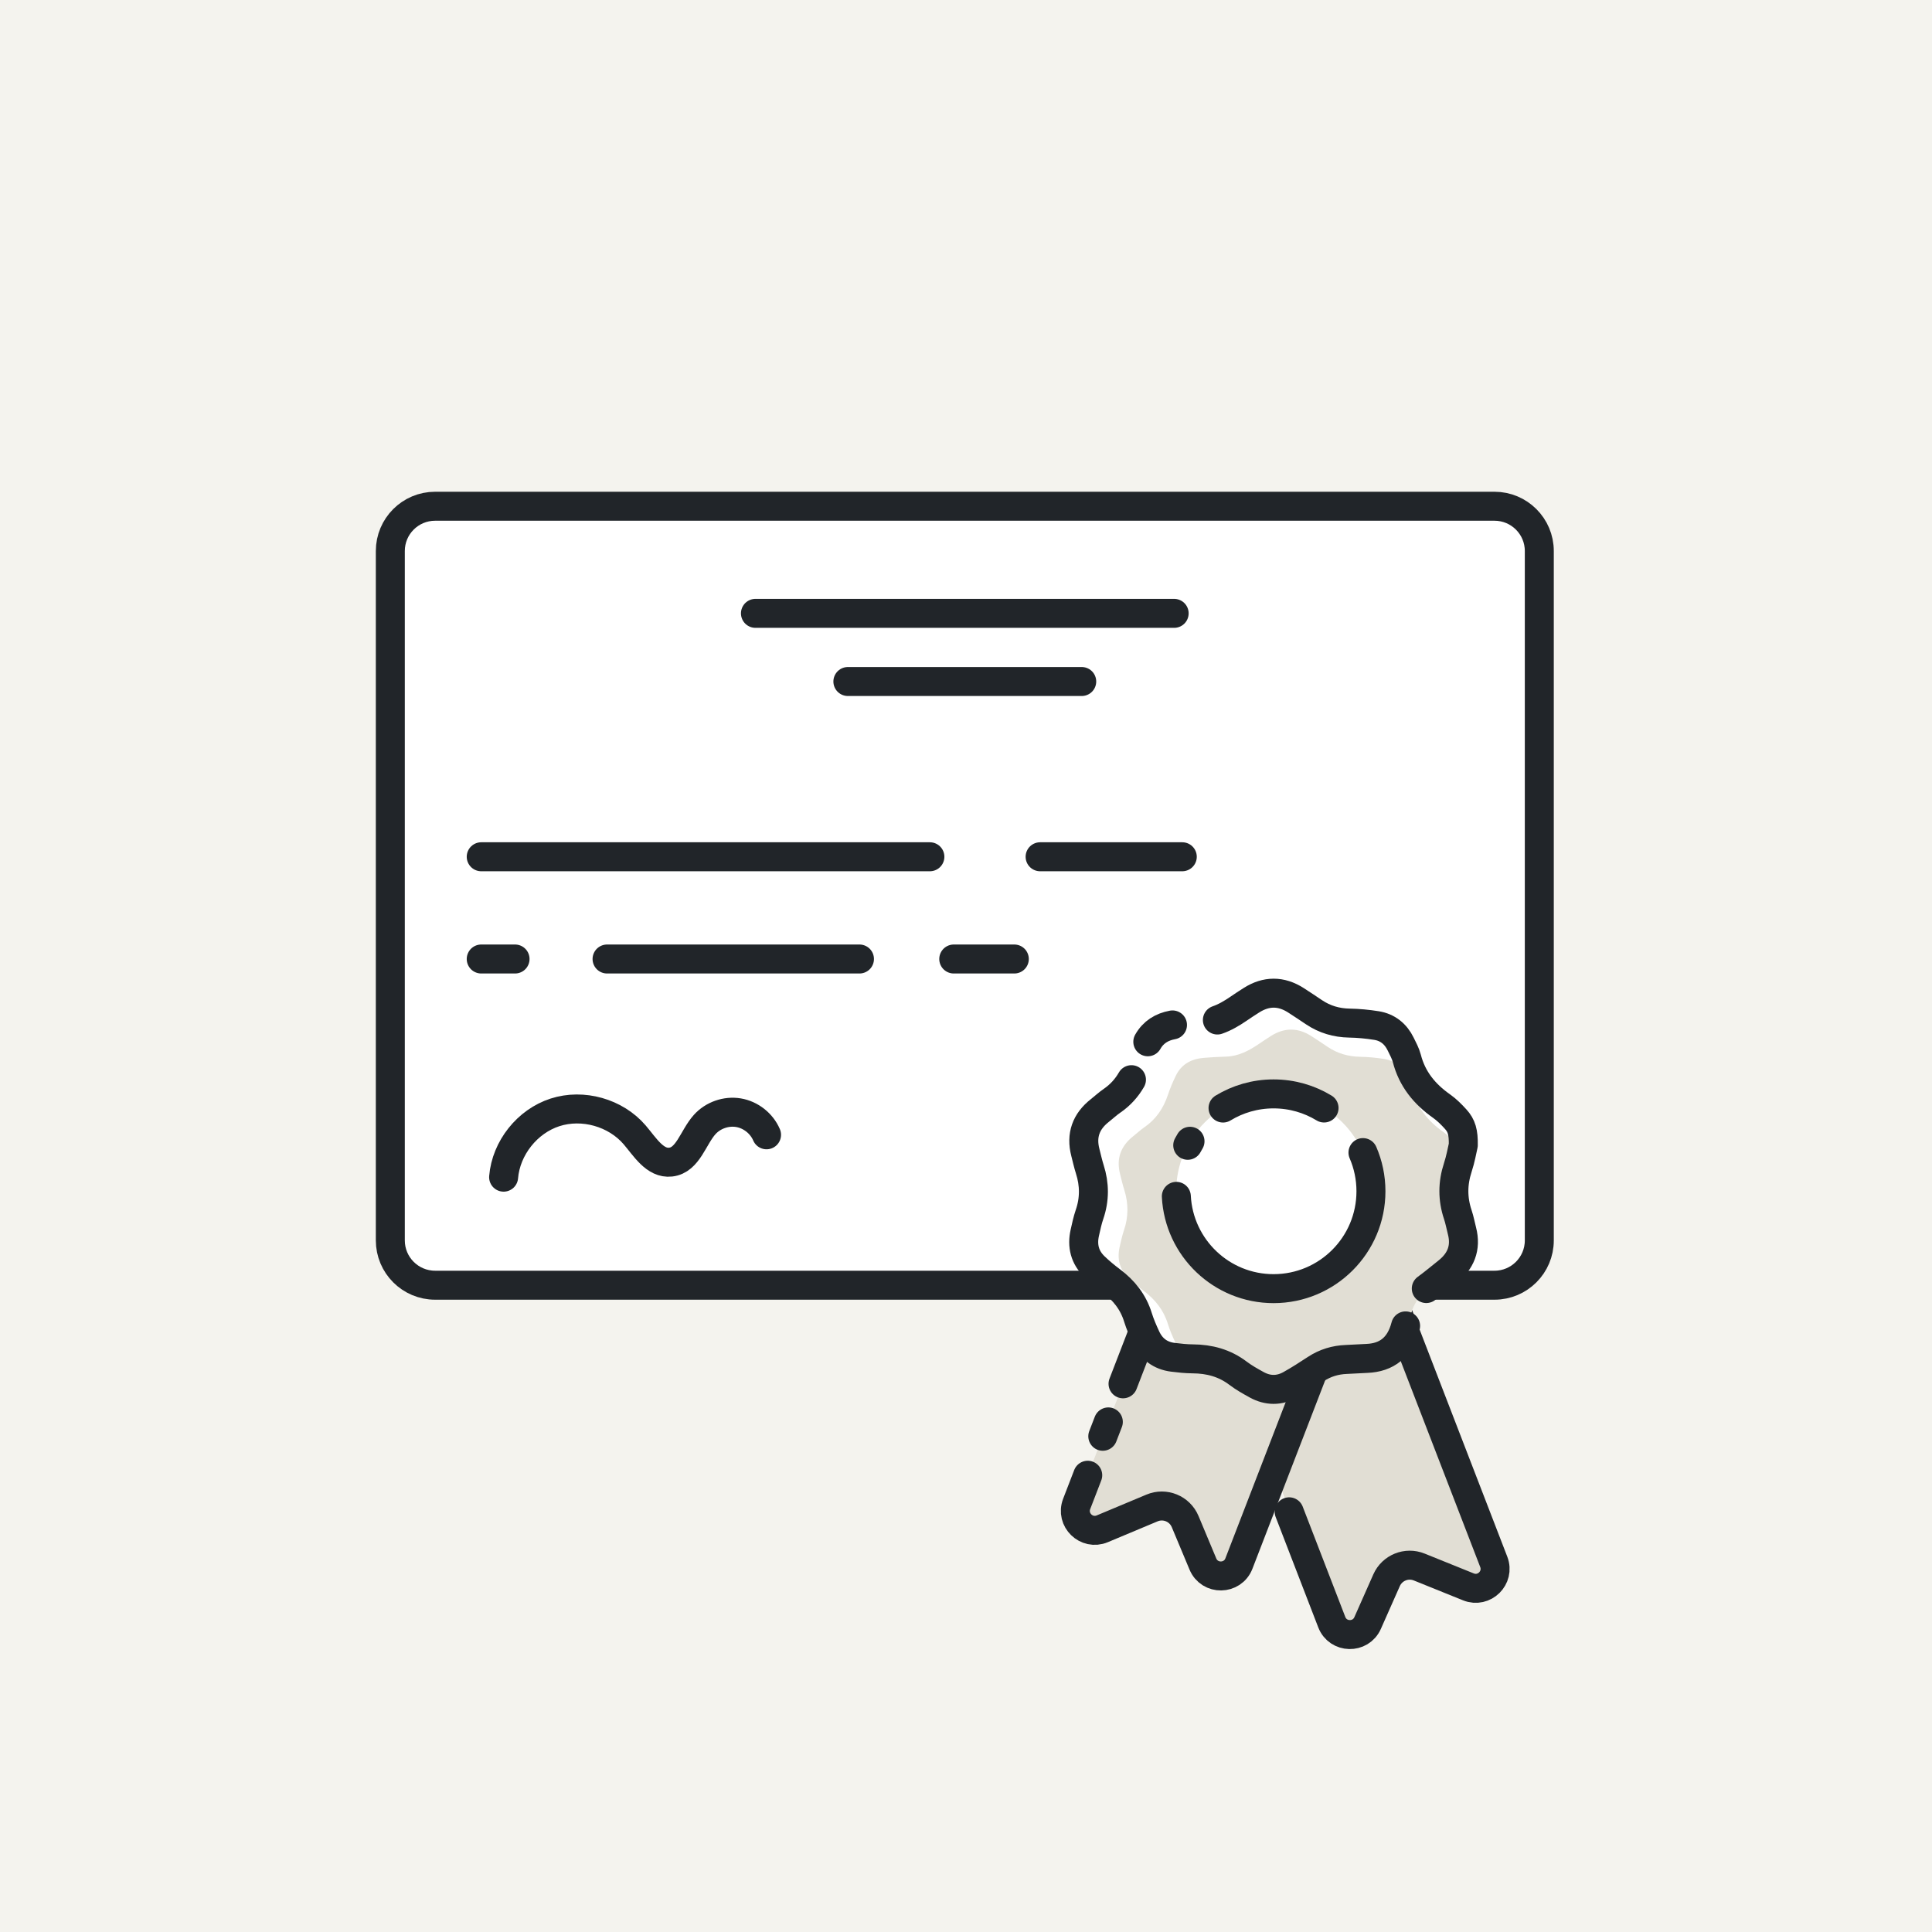 <?xml version="1.0" encoding="UTF-8"?>
<svg width="100px" height="100px" viewBox="0 0 100 100" version="1.1" xmlns="http://www.w3.org/2000/svg" xmlns:xlink="http://www.w3.org/1999/xlink">
    <!-- Generator: Sketch 57.1 (83088) - https://sketch.com -->
    <title>Atoms / Icons / Trainning#2</title>
    <desc>Created with Sketch.</desc>
    <g id="Atoms-/-Icons-/-Trainning#2" stroke="none" stroke-width="1" fill="none" fill-rule="evenodd">
        <rect id="Rectangle" fill="#F4F3EE" x="0" y="0" width="100" height="100"></rect>
        <g id="Group-53" transform="translate(20, 26)">
            <path d="M42.262,54.954 L41.343,52.756 C41.064,52.088 40.295,51.772 39.627,52.052 L37.054,53.13 C36.238,53.472 35.41,52.667 35.729,51.841 L40.047,40.653 L48.393,43.874 L44.127,54.929 C43.8,55.774 42.611,55.79 42.262,54.954" id="Fill-1" fill="#FFFFFF"></path>
            <path d="M50.788,58.008 L51.769,55.793 C52.056,55.147 52.804,54.844 53.459,55.109 L56.003,56.137 C56.818,56.466 57.634,55.663 57.317,54.843 L50.674,37.629 L42.327,40.85 L48.932,57.963 C49.254,58.797 50.425,58.826 50.788,58.008" id="Fill-3" fill="#FFFFFF"></path>
            <path d="M42.262,54.954 L41.343,52.756 C41.064,52.088 40.295,51.772 39.627,52.052 L37.054,53.13 C36.238,53.472 35.41,52.667 35.729,51.841 L40.047,40.653 L48.393,43.874 L44.127,54.929 C43.8,55.774 42.611,55.79 42.262,54.954" id="Fill-5" fill="#E1DED4"></path>
            <path d="M50.827,58.008 L51.809,55.793 C52.095,55.147 52.843,54.844 53.498,55.109 L56.042,56.137 C56.858,56.466 57.673,55.663 57.356,54.843 L50.713,37.629 L42.367,40.85 L48.971,57.963 C49.293,58.797 50.464,58.826 50.827,58.008" id="Fill-7" fill="#E1DED4"></path>
            <path d="M38.128,45.626 L40.047,40.653 L48.393,43.874 L44.126,54.928 C43.8,55.773 42.611,55.79 42.262,54.954 L41.343,52.756 C41.064,52.088 40.295,51.772 39.627,52.053 L37.055,53.13 C36.238,53.472 35.41,52.668 35.729,51.841 L36.301,50.358" id="Stroke-9" stroke="#212529" stroke-width="1.5" stroke-linecap="round" stroke-linejoin="round"></path>
            <path d="M37.08,48.341 L37.367,47.598" id="Stroke-11" stroke="#212529" stroke-width="1.5" stroke-linecap="round" stroke-linejoin="round"></path>
            <path d="M46.728,52.251 L48.932,57.962 C49.254,58.797 50.425,58.826 50.788,58.007 L51.769,55.793 C52.056,55.147 52.803,54.844 53.459,55.109 L56.003,56.136 C56.818,56.466 57.633,55.663 57.317,54.843 L50.673,37.629 L42.328,40.85 L43.039,42.693" id="Stroke-13" stroke="#212529" stroke-width="1.5" stroke-linecap="round" stroke-linejoin="round"></path>
            <path d="M57.355,40.522 L2.521,40.522 C1.241,40.522 0.203,39.484 0.203,38.203 L0.203,2.521 C0.203,1.241 1.241,0.203 2.521,0.203 L57.355,0.203 C58.635,0.203 59.674,1.241 59.674,2.521 L59.674,38.203 C59.674,39.484 58.635,40.522 57.355,40.522" id="Fill-15" fill="#FFFFFF"></path>
            <path d="M57.355,40.522 L2.521,40.522 C1.241,40.522 0.203,39.484 0.203,38.203 L0.203,2.521 C0.203,1.241 1.241,0.203 2.521,0.203 L57.355,0.203 C58.635,0.203 59.674,1.241 59.674,2.521 L59.674,38.203 C59.674,39.484 58.635,40.522 57.355,40.522 Z" id="Stroke-17" stroke="#212529" stroke-width="1.5" stroke-linecap="round" stroke-linejoin="round"></path>
            <path d="M19.102,5.747 L40.774,5.747" id="Stroke-19" stroke="#212529" stroke-width="1.5" stroke-linecap="round" stroke-linejoin="round"></path>
            <path d="M23.886,9.275 L35.99,9.275" id="Stroke-21" stroke="#212529" stroke-width="1.5" stroke-linecap="round" stroke-linejoin="round"></path>
            <path d="M33.836,18.346 L41.195,18.346" id="Stroke-23" stroke="#212529" stroke-width="1.5" stroke-linecap="round" stroke-linejoin="round"></path>
            <path d="M4.908,18.346 L28.131,18.346" id="Stroke-25" stroke="#212529" stroke-width="1.5" stroke-linecap="round" stroke-linejoin="round"></path>
            <path d="M29.366,23.638 L32.501,23.638" id="Stroke-27" stroke="#212529" stroke-width="1.5" stroke-linecap="round" stroke-linejoin="round"></path>
            <path d="M11.421,23.638 L24.486,23.638" id="Stroke-29" stroke="#212529" stroke-width="1.5" stroke-linecap="round" stroke-linejoin="round"></path>
            <path d="M4.908,23.638 L6.659,23.638" id="Stroke-31" stroke="#212529" stroke-width="1.5" stroke-linecap="round" stroke-linejoin="round"></path>
            <path d="M6.067,34.93 C6.193,33.422 7.289,32.041 8.728,31.576 C10.168,31.111 11.865,31.59 12.849,32.739 C13.38,33.36 13.901,34.243 14.713,34.151 C15.614,34.05 15.869,32.878 16.475,32.204 C16.905,31.726 17.587,31.487 18.221,31.593 C18.856,31.698 19.423,32.145 19.676,32.737" id="Stroke-33" stroke="#212529" stroke-width="1.5" stroke-linecap="round" stroke-linejoin="round"></path>
            <path d="M55.715,38.627 C55.622,39.095 55.345,39.496 54.906,39.841 C54.619,40.068 54.339,40.303 54.05,40.525 C53.546,40.913 53.225,41.422 53.016,42.012 C52.898,42.344 52.765,42.674 52.633,43.002 C52.298,43.858 51.656,44.275 50.749,44.309 C50.393,44.325 50.04,44.35 49.685,44.365 C49.116,44.388 48.589,44.544 48.11,44.861 C47.679,45.143 47.244,45.423 46.795,45.673 C46.659,45.748 46.52,45.809 46.382,45.847 C45.935,45.975 45.484,45.917 45.041,45.673 C44.713,45.492 44.381,45.305 44.083,45.08 C43.695,44.786 43.282,44.592 42.843,44.473 C42.501,44.382 42.143,44.34 41.77,44.335 L41.732,44.335 C41.389,44.332 41.046,44.294 40.707,44.251 C40.056,44.171 39.592,43.818 39.321,43.229 C39.162,42.888 39.011,42.543 38.899,42.185 C38.655,41.391 38.171,40.786 37.516,40.295 C37.216,40.071 36.926,39.829 36.654,39.569 C36.146,39.083 35.997,38.478 36.15,37.798 C36.221,37.483 36.286,37.166 36.392,36.863 C36.659,36.082 36.657,35.306 36.407,34.522 C36.317,34.237 36.254,33.942 36.178,33.653 C35.949,32.763 36.211,32.045 36.926,31.48 C37.136,31.314 37.335,31.128 37.554,30.976 C38.222,30.52 38.64,29.895 38.897,29.14 C39.023,28.764 39.177,28.396 39.351,28.038 C39.671,27.373 40.243,27.076 40.954,27.015 C41.369,26.98 41.79,26.96 42.208,26.947 C42.929,26.927 43.529,26.607 44.101,26.214 C44.323,26.062 44.547,25.914 44.774,25.77 C45.542,25.284 46.311,25.284 47.077,25.775 C47.392,25.977 47.704,26.186 48.017,26.395 C48.569,26.763 49.171,26.942 49.836,26.954 C50.308,26.962 50.781,27.008 51.245,27.083 C51.824,27.174 52.243,27.517 52.5,28.043 C52.618,28.282 52.75,28.525 52.817,28.782 C53.089,29.848 53.732,30.629 54.614,31.251 C54.884,31.442 55.123,31.682 55.345,31.927 C55.652,32.267 55.751,32.599 55.74,33.272 C55.715,33.373 55.688,33.511 55.655,33.668 C55.605,33.897 55.539,34.169 55.453,34.434 C55.249,35.061 55.199,35.681 55.312,36.304 C55.345,36.492 55.393,36.679 55.456,36.868 C55.547,37.143 55.599,37.43 55.673,37.709 C55.758,38.043 55.771,38.347 55.715,38.627" id="Fill-35" fill="#FFFFFF"></path>
            <path d="M55.715,38.627 C55.622,39.095 55.345,39.496 54.906,39.841 C54.619,40.068 54.339,40.303 54.05,40.525 C53.546,40.913 53.225,41.422 53.016,42.012 C52.898,42.344 52.765,42.674 52.633,43.002 C52.298,43.858 51.656,44.275 50.749,44.309 C50.393,44.325 50.04,44.35 49.685,44.365 C49.116,44.388 48.589,44.544 48.11,44.861 C47.679,45.143 47.244,45.423 46.795,45.673 C46.659,45.748 46.52,45.809 46.382,45.847 C46.263,45.811 46.145,45.761 46.026,45.695 C45.726,45.532 45.426,45.363 45.156,45.156 C44.522,44.675 43.806,44.483 43.022,44.478 C42.962,44.478 42.904,44.476 42.843,44.473 C42.591,44.465 42.342,44.435 42.09,44.405 C41.976,44.39 41.871,44.367 41.77,44.335 C41.347,44.198 41.031,43.909 40.83,43.475 C40.686,43.168 40.55,42.853 40.45,42.528 C40.228,41.807 39.789,41.258 39.192,40.812 C38.92,40.608 38.658,40.388 38.411,40.152 C37.947,39.71 37.814,39.161 37.952,38.544 C38.018,38.259 38.078,37.972 38.171,37.694 C38.416,36.987 38.413,36.281 38.187,35.57 C38.104,35.311 38.045,35.043 37.977,34.779 C37.768,33.973 38.008,33.32 38.658,32.808 C38.849,32.657 39.028,32.488 39.227,32.35 C39.832,31.936 40.215,31.37 40.447,30.681 C40.56,30.342 40.701,30.006 40.858,29.684 C41.147,29.079 41.667,28.807 42.311,28.754 C42.692,28.721 43.073,28.703 43.453,28.691 C44.106,28.673 44.65,28.381 45.172,28.026 C45.373,27.887 45.578,27.753 45.784,27.622 C46.48,27.181 47.177,27.181 47.873,27.627 C48.161,27.811 48.445,28 48.728,28.192 C49.229,28.525 49.776,28.686 50.381,28.698 C50.809,28.706 51.237,28.746 51.661,28.814 C52.185,28.898 52.565,29.208 52.8,29.686 C52.905,29.905 53.027,30.125 53.087,30.357 C53.334,31.324 53.916,32.035 54.718,32.599 C54.962,32.773 55.181,32.99 55.383,33.214 C55.511,33.355 55.599,33.496 55.655,33.668 C55.605,33.897 55.539,34.169 55.453,34.434 C55.249,35.061 55.199,35.681 55.312,36.304 C55.269,36.77 55.325,37.233 55.484,37.7 C55.567,37.949 55.615,38.209 55.68,38.463 C55.695,38.519 55.706,38.574 55.715,38.627" id="Fill-37" fill="#E1DED4"></path>
            <path d="M39.41,27.922 C39.695,27.418 40.141,27.15 40.688,27.05" id="Stroke-39" stroke="#212529" stroke-width="1.5" stroke-linecap="round" stroke-linejoin="round"></path>
            <path d="M52.754,42.628 C52.467,43.738 51.779,44.27 50.748,44.311 C50.394,44.325 50.04,44.35 49.686,44.365 C49.114,44.387 48.59,44.545 48.109,44.86 C47.678,45.143 47.244,45.423 46.794,45.674 C46.218,45.996 45.621,45.993 45.041,45.673 C44.712,45.491 44.381,45.306 44.083,45.08 C43.384,44.549 42.597,44.339 41.733,44.334 C41.39,44.332 41.047,44.294 40.706,44.252 C40.057,44.17 39.593,43.818 39.32,43.229 C39.162,42.889 39.011,42.542 38.9,42.184 C38.656,41.391 38.172,40.786 37.517,40.296 C37.216,40.071 36.926,39.829 36.655,39.569 C36.145,39.082 35.996,38.479 36.151,37.798 C36.222,37.484 36.288,37.166 36.392,36.863 C36.661,36.082 36.658,35.306 36.408,34.523 C36.317,34.237 36.253,33.942 36.178,33.651 C35.948,32.763 36.21,32.045 36.926,31.481 C37.137,31.315 37.334,31.129 37.555,30.978 C37.988,30.681 38.317,30.313 38.564,29.884" id="Stroke-41" stroke="#212529" stroke-width="1.5" stroke-linecap="round" stroke-linejoin="round"></path>
            <path d="M43.011,26.796 C43.398,26.662 43.755,26.451 44.102,26.214 C44.323,26.062 44.548,25.915 44.775,25.771 C45.542,25.285 46.311,25.284 47.076,25.774 C47.393,25.977 47.705,26.187 48.017,26.396 C48.568,26.764 49.171,26.942 49.837,26.955 C50.308,26.963 50.781,27.008 51.246,27.082 C51.825,27.175 52.243,27.515 52.5,28.043 C52.617,28.283 52.75,28.525 52.817,28.781 C53.09,29.846 53.731,30.63 54.614,31.252 C54.883,31.442 55.123,31.682 55.346,31.928 C55.652,32.266 55.751,32.6 55.74,33.271 C55.681,33.521 55.601,33.988 55.454,34.434 C55.187,35.251 55.183,36.055 55.456,36.868 C55.548,37.142 55.6,37.429 55.672,37.71 C55.9,38.594 55.608,39.291 54.907,39.843 C54.546,40.127 54.197,40.425 53.824,40.695" id="Stroke-43" stroke="#212529" stroke-width="1.5" stroke-linecap="round" stroke-linejoin="round"></path>
            <path d="M50.96,35.66 C50.96,38.443 48.704,40.7 45.92,40.7 C43.137,40.7 40.88,38.443 40.88,35.66 C40.88,32.877 43.137,30.62 45.92,30.62 C48.704,30.62 50.96,32.877 50.96,35.66" id="Fill-45" fill="#FFFFFF"></path>
            <path d="M41.477,33.28 C41.515,33.209 41.554,33.14 41.595,33.072" id="Stroke-47" stroke="#212529" stroke-width="1.5" stroke-linecap="round" stroke-linejoin="round"></path>
            <path d="M50.547,33.658 C50.813,34.272 50.96,34.949 50.96,35.66 C50.96,38.444 48.704,40.7 45.92,40.7 C43.225,40.7 41.024,38.584 40.887,35.923" id="Stroke-49" stroke="#212529" stroke-width="1.5" stroke-linecap="round" stroke-linejoin="round"></path>
            <path d="M43.304,31.352 C44.067,30.888 44.962,30.62 45.92,30.62 C46.877,30.62 47.772,30.887 48.533,31.35" id="Stroke-51" stroke="#212529" stroke-width="1.5" stroke-linecap="round" stroke-linejoin="round"></path>
        </g>
    </g>
</svg>